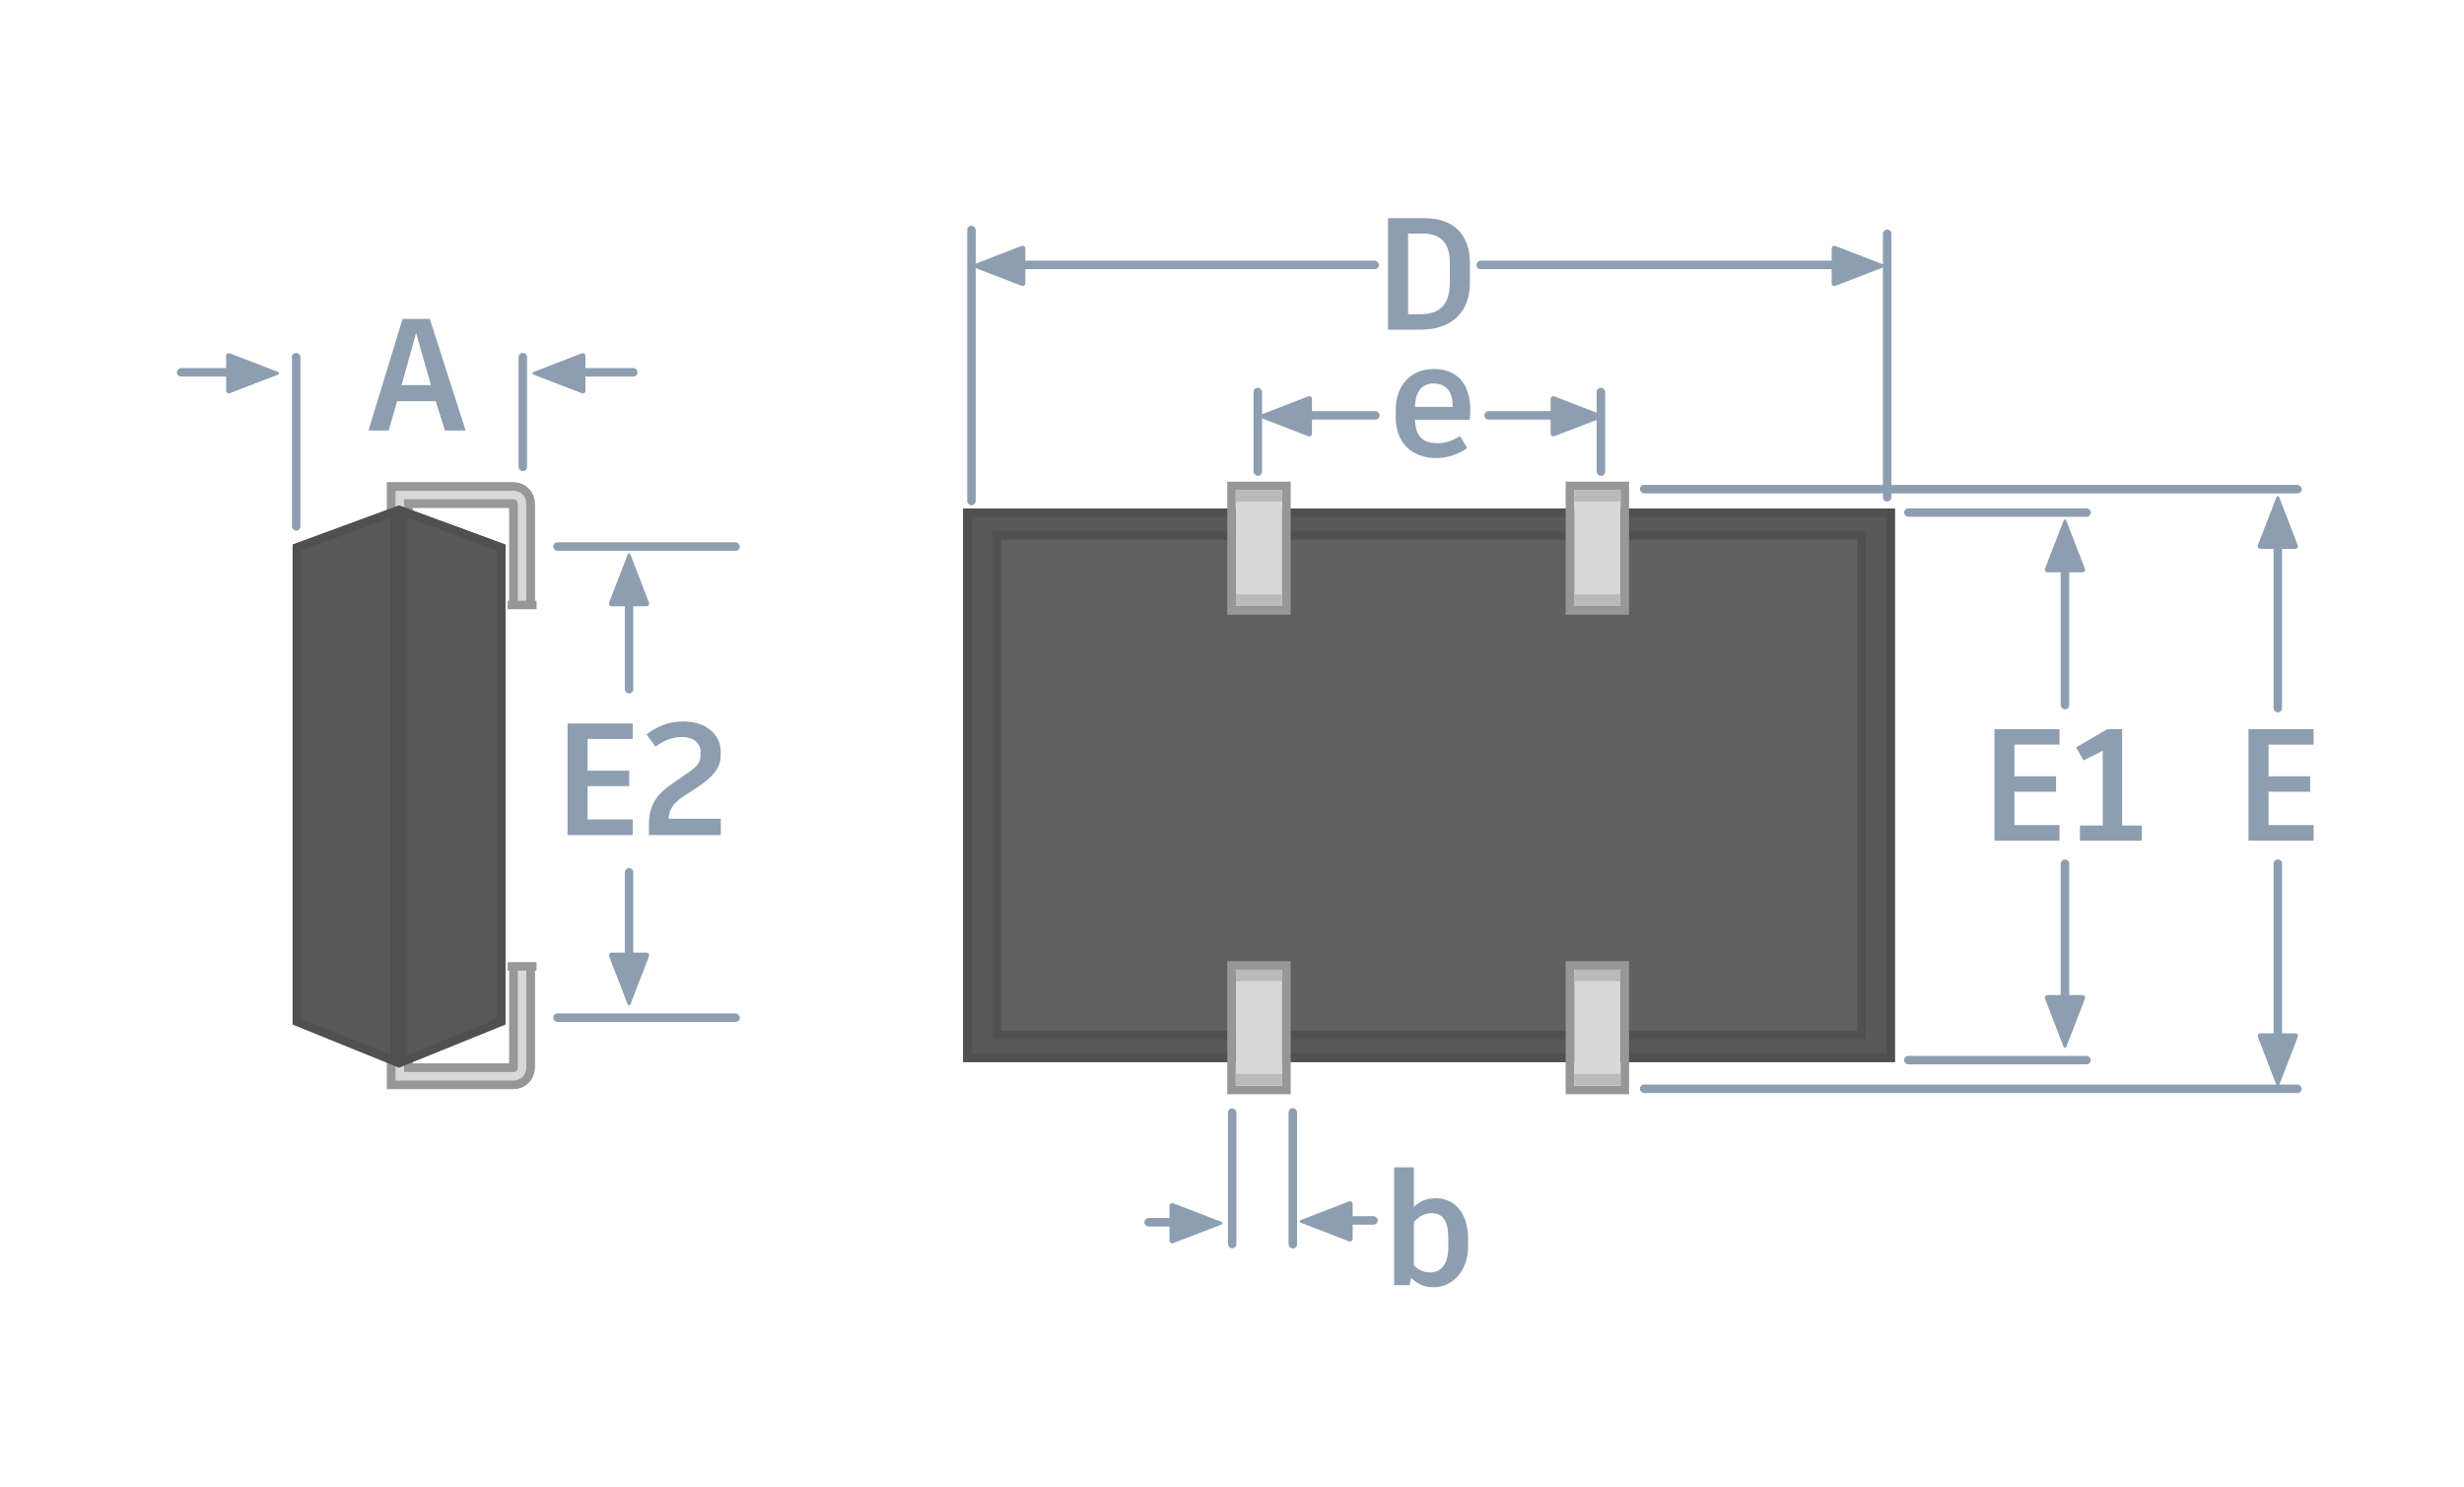 <?xml version="1.0" encoding="UTF-8" standalone="no"?>
<svg width="290px" height="175px" viewBox="0 0 290 175" version="1.1" xmlns="http://www.w3.org/2000/svg" xmlns:xlink="http://www.w3.org/1999/xlink" >
    <!-- Generator: Sketch 48.2 (47327) - http://www.bohemiancoding.com/sketch -->
    <title>Oscillator-LBend-Labeled</title>
    <desc>Created with Sketch.</desc>
    <defs>
        <path d="M0.803,2.792 L0.803,0.343 L14.193,0.343 C14.745,0.343 15.193,0.791 15.193,1.343 L15.193,13.664" id="path-1"></path>
        <path d="M0.803,2.792 L0.803,0.343 L14.193,0.343 C14.745,0.343 15.193,0.791 15.193,1.343 L15.193,13.664" id="path-2"></path>
        <path d="M0.803,2.792 L0.803,0.343 L14.193,0.343 C14.745,0.343 15.193,0.791 15.193,1.343 L15.193,13.664" id="path-3"></path>
        <path d="M0.803,2.792 L0.803,0.343 L14.193,0.343 C14.745,0.343 15.193,0.791 15.193,1.343 L15.193,13.664" id="path-4"></path>
        <polygon id="path-5" points="0.161 4.966 12.696 0.355 12.696 66.53 0.161 61.45"></polygon>
        <polygon id="path-6" points="25.206 4.966 12.671 0.355 12.671 66.53 25.206 61.45"></polygon>
        <rect id="path-7" x="0.492" y="3.62" width="109.655" height="65.16"></rect>
        <rect id="path-8" x="3.923" y="6.29" width="102.794" height="59.821"></rect>
        <rect id="path-9" x="0.884" y="0.759" width="5.463" height="13.663"></rect>
        <rect id="path-10" x="0.884" y="0.759" width="5.463" height="13.663"></rect>
        <rect id="path-11" x="0.884" y="0.759" width="5.463" height="13.663"></rect>
        <rect id="path-12" x="0.884" y="0.759" width="5.463" height="13.663"></rect>
    </defs>
    <g stroke="none" stroke-width="1" fill="none" fill-rule="evenodd">
        <g>
            <g transform="translate(14.059, 1.943)">
                <g transform="translate(32.19, 55.991)">
                    <g>
                        <g>
                            <use stroke="#979797" stroke-width="3" xlink:href="#path-1"></use>
                            <use stroke="#D8D8D8" stroke-width="1" xlink:href="#path-1"></use>
                        </g>
                        <g>
                            <use stroke="#979797" stroke-width="3" xlink:href="#path-2"></use>
                            <use stroke="#D8D8D8" stroke-width="1" xlink:href="#path-2"></use>
                        </g>
                        <path d="M13.992,13.283 L16.402,13.283" stroke="#979797" stroke-linecap="square"></path>
                    </g>
                    <g transform="translate(9.037, 61.261) scale(1, -1) translate(-9.037, -61.261) translate(0, 53.418)">
                        <g>
                            <use stroke="#979797" stroke-width="3" xlink:href="#path-3"></use>
                            <use stroke="#D8D8D8" stroke-width="1" xlink:href="#path-3"></use>
                        </g>
                        <g>
                            <use stroke="#979797" stroke-width="3" xlink:href="#path-4"></use>
                            <use stroke="#D8D8D8" stroke-width="1" xlink:href="#path-4"></use>
                        </g>
                        <path d="M13.992,13.283 L16.402,13.283" stroke="#979797" stroke-linecap="square"></path>
                    </g>
                </g>
                <g transform="translate(20.222, 57.198)">
                    <g>
                        <use fill="#585858" fill-rule="evenodd" xlink:href="#path-5"></use>
                        <path stroke="#505050" stroke-width="1" d="M0.661,5.315 L0.661,61.113 L12.196,65.788 L12.196,1.072 L0.661,5.315 Z"></path>
                    </g>
                    <g>
                        <use fill="#585858" fill-rule="evenodd" xlink:href="#path-6"></use>
                        <path stroke="#505050" stroke-width="1" d="M24.706,5.315 L13.171,1.072 L13.171,65.788 L24.706,61.113 L24.706,5.315 Z"></path>
                    </g>
                </g>
                <g transform="translate(98.81, 54.3)">
                    <g>
                        <use fill="#585858" fill-rule="evenodd" xlink:href="#path-7"></use>
                        <rect stroke="#505050" stroke-width="1" x="0.992" y="4.12" width="108.655" height="64.16"></rect>
                    </g>
                    <g>
                        <use fill="#606060" fill-rule="evenodd" xlink:href="#path-8"></use>
                        <rect stroke="#505050" stroke-width="1" x="4.423" y="6.79" width="101.794" height="58.821"></rect>
                    </g>
                    <g transform="translate(30.014, 0)">
                        <g>
                            <g transform="translate(0.492, 0)">
                                <g transform="translate(1.184, 0.696)">
                                    <g>
                                        <use fill="#D8D8D8" fill-rule="evenodd" xlink:href="#path-9"></use>
                                        <rect stroke="#979797" stroke-width="1" x="0.384" y="0.259" width="6.463" height="14.663"></rect>
                                    </g>
                                    <rect fill="#BABABA" x="0.884" y="0.759" width="5.463" height="1.35"></rect>
                                    <rect fill="#BABABA" x="0.884" y="13.027" width="5.463" height="1.35"></rect>
                                </g>
                            </g>
                        </g>
                        <g transform="translate(39.827, 0)">
                            <g transform="translate(0.492, 0)">
                                <g transform="translate(1.184, 0.696)">
                                    <g>
                                        <use fill="#D8D8D8" fill-rule="evenodd" xlink:href="#path-10"></use>
                                        <rect stroke="#979797" stroke-width="1" x="0.384" y="0.259" width="6.463" height="14.663"></rect>
                                    </g>
                                    <rect fill="#BABABA" x="0.884" y="0.759" width="5.463" height="1.35"></rect>
                                    <rect fill="#BABABA" x="0.884" y="13.027" width="5.463" height="1.35"></rect>
                                </g>
                            </g>
                        </g>
                    </g>
                    <g transform="translate(30.014, 56.445)">
                        <g>
                            <g transform="translate(0.492, 0)">
                                <g transform="translate(1.184, 0.696)">
                                    <g>
                                        <use fill="#D8D8D8" fill-rule="evenodd" xlink:href="#path-11"></use>
                                        <rect stroke="#979797" stroke-width="1" x="0.384" y="0.259" width="6.463" height="14.663"></rect>
                                    </g>
                                    <rect fill="#BABABA" x="0.884" y="0.759" width="5.463" height="1.35"></rect>
                                    <rect fill="#BABABA" x="0.884" y="13.027" width="5.463" height="1.35"></rect>
                                </g>
                            </g>
                        </g>
                        <g transform="translate(39.827, 0)">
                            <g transform="translate(0.492, 0)">
                                <g transform="translate(1.184, 0.696)">
                                    <g>
                                        <use fill="#D8D8D8" fill-rule="evenodd" xlink:href="#path-12"></use>
                                        <rect stroke="#979797" stroke-width="1" x="0.384" y="0.259" width="6.463" height="14.663"></rect>
                                    </g>
                                    <rect fill="#BABABA" x="0.884" y="0.759" width="5.463" height="1.35"></rect>
                                    <rect fill="#BABABA" x="0.884" y="13.027" width="5.463" height="1.35"></rect>
                                </g>
                            </g>
                        </g>
                    </g>
                </g>
            </g>
            <path d="M74.466,86.988 L69.159,86.988 L69.159,90.72 L74.053,90.72 L74.053,92.539 L69.159,92.539 L69.159,96.458 L74.466,96.458 L74.466,98.295 L66.796,98.295 L66.796,85.169 L74.466,85.169 L74.466,86.988 Z M78.703,96.383 L84.835,96.383 L84.835,98.295 L76.378,98.295 L76.378,96.964 C76.378,94.639 77.503,93.364 79.022,92.314 L80.822,91.076 C82.004,90.27 82.454,89.782 82.454,88.92 L82.454,88.47 C82.454,87.682 81.835,86.763 80.279,86.763 C79.153,86.763 78.272,87.101 77.147,87.888 L76.097,86.463 C77.316,85.507 78.685,84.926 80.429,84.926 C83.26,84.926 84.816,86.632 84.816,88.395 L84.816,88.976 C84.816,90.27 84.029,91.413 82.004,92.726 L80.56,93.664 C79.097,94.62 78.741,95.389 78.703,96.383 Z" fill="#8D9EB0"></path>
            <path d="M167.655,25.678 C171.218,25.678 172.999,27.778 172.999,30.928 L172.999,33.253 C172.999,36.666 170.974,38.804 167.186,38.804 L163.361,38.804 L163.361,25.678 L167.655,25.678 Z M170.637,33.291 L170.637,30.872 C170.637,28.734 169.624,27.497 167.543,27.497 L165.724,27.497 L165.724,36.985 L167.205,36.985 C169.493,36.985 170.637,35.785 170.637,33.291 Z" fill="#8D9EB0"></path>
            <path d="M173.049,48.294 C173.049,48.706 173.012,49.119 172.974,49.419 L166.542,49.419 C166.58,51.331 167.461,52.175 169.186,52.175 C170.274,52.175 171.08,51.781 171.849,51.35 L172.674,52.738 C171.83,53.375 170.48,53.919 169.036,53.919 C165.999,53.919 164.273,51.913 164.273,49.213 L164.273,48.181 C164.273,45.481 165.961,43.437 168.736,43.437 C171.455,43.437 173.049,45.125 173.049,48.294 Z M170.968,47.9 L170.968,47.806 C170.968,46.081 170.199,45.144 168.755,45.144 C167.33,45.144 166.58,46.081 166.542,47.9 L170.968,47.9 Z" fill="#8D9EB0"></path>
            <path d="M52.367,50.675 L51.279,47.225 L46.741,47.225 L45.747,50.675 L43.366,50.675 L47.379,37.549 L50.585,37.549 L54.804,50.675 L52.367,50.675 Z M48.973,39.2 L47.266,45.331 L50.717,45.331 L48.973,39.2 Z" fill="#8D9EB0"></path>
            <path d="M221.61,27.521 C221.61,27.243 221.842,27.018 222.11,27.018 L222.11,27.018 C222.386,27.018 222.61,27.239 222.61,27.521 L222.61,58.534 C222.61,58.812 222.378,59.037 222.11,59.037 L222.11,59.037 C221.833,59.037 221.61,58.816 221.61,58.534 L221.61,27.521 Z" fill="#8D9EB0"></path>
            <rect fill="#8D9EB0" x="113.836" y="26.574" width="1" height="32.907" rx="0.5"></rect>
            <rect fill="#8D9EB0" x="147.54" y="45.649" width="1" height="10.364" rx="0.5"></rect>
            <rect fill="#8D9EB0" x="187.922" y="45.649" width="1" height="10.364" rx="0.5"></rect>
            <rect fill="#8D9EB0" x="34.359" y="41.545" width="1" height="20.917" rx="0.5"></rect>
            <rect fill="#8D9EB0" x="61.029" y="41.545" width="1" height="13.917" rx="0.5"></rect>
            <g transform="translate(114.627, 28.798)" fill="#8D9EB0">
                <g transform="translate(3, 2.5) scale(-1, 1) translate(-3, -2.5) ">
                    <path d="M2.888,-0.426 C2.988,-0.685 3.152,-0.678 3.249,-0.426 L5.401,5.15 C5.5,5.409 5.365,5.619 5.081,5.619 L1.056,5.619 C0.78,5.619 0.639,5.402 0.736,5.15 L2.888,-0.426 Z" transform="translate(3.069, 2.501) rotate(90) translate(-3.069, -2.501) "></path>
                </g>
                <rect x="2.853" y="1.889" width="44.81" height="1" rx="0.5"></rect>
            </g>
            <g transform="translate(201.127, 31.298) scale(-1, 1) translate(-201.127, -31.298) translate(180.627, 28.798)" fill="#8D9EB0">
                <g transform="translate(3, 2.5) scale(-1, 1) translate(-3, -2.5) ">
                    <path d="M2.888,-0.426 C2.988,-0.685 3.152,-0.678 3.249,-0.426 L5.401,5.15 C5.5,5.409 5.365,5.619 5.081,5.619 L1.056,5.619 C0.78,5.619 0.639,5.402 0.736,5.15 L2.888,-0.426 Z" transform="translate(3.069, 2.501) rotate(90) translate(-3.069, -2.501) "></path>
                </g>
                <rect x="2.853" y="1.889" width="45" height="1" rx="0.5"></rect>
            </g>
            <g transform="translate(223.827, 59.667)" fill="#8D9EB0">
                <rect x="0.281" y="0.173" width="21.966" height="1" rx="0.5"></rect>
                <rect x="0.281" y="64.627" width="21.966" height="1" rx="0.5"></rect>
                <g transform="translate(16.024, 1.173)">
                    <g transform="translate(3.184, 3.484) rotate(-90) translate(-3.184, -3.484) translate(0.184, 0.984)">
                        <path d="M2.888,-0.426 C2.988,-0.685 3.152,-0.678 3.249,-0.426 L5.401,5.15 C5.5,5.409 5.365,5.619 5.081,5.619 L1.056,5.619 C0.78,5.619 0.639,5.402 0.736,5.15 L2.888,-0.426 Z" transform="translate(3.069, 2.501) rotate(90) translate(-3.069, -2.501) "></path>
                    </g>
                    <rect x="2.684" y="3.484" width="1" height="19.182" rx="0.5"></rect>
                </g>
                <g transform="translate(19.024, 52.5) scale(1, -1) translate(-19.024, -52.5) translate(16.024, 41)">
                    <g transform="translate(3.184, 3.484) rotate(-90) translate(-3.184, -3.484) translate(0.184, 0.984)">
                        <path d="M2.888,-0.426 C2.988,-0.685 3.152,-0.678 3.249,-0.426 L5.401,5.15 C5.5,5.409 5.365,5.619 5.081,5.619 L1.056,5.619 C0.78,5.619 0.639,5.402 0.736,5.15 L2.888,-0.426 Z" transform="translate(3.069, 2.501) rotate(90) translate(-3.069, -2.501) "></path>
                    </g>
                    <rect x="2.684" y="3.484" width="1" height="19" rx="0.5"></rect>
                </g>
            </g>
            <g transform="translate(64.827, 63.667)" fill="#8D9EB0">
                <rect x="0.281" y="0.173" width="21.966" height="1" rx="0.5"></rect>
                <rect x="0.281" y="55.627" width="21.966" height="1" rx="0.5"></rect>
                <g transform="translate(6.024, 1.173)">
                    <g transform="translate(3.184, 3.484) rotate(-90) translate(-3.184, -3.484) translate(0.184, 0.984)">
                        <path d="M2.888,-0.426 C2.988,-0.685 3.152,-0.678 3.249,-0.426 L5.401,5.15 C5.5,5.409 5.365,5.619 5.081,5.619 L1.056,5.619 C0.78,5.619 0.639,5.402 0.736,5.15 L2.888,-0.426 Z" transform="translate(3.069, 2.501) rotate(90) translate(-3.069, -2.501) "></path>
                    </g>
                    <rect x="2.684" y="3.484" width="1" height="13.299" rx="0.5"></rect>
                </g>
                <g transform="translate(9.024, 46.5) scale(1, -1) translate(-9.024, -46.5) translate(6.024, 38)">
                    <g transform="translate(3.184, 3.484) rotate(-90) translate(-3.184, -3.484) translate(0.184, 0.984)">
                        <path d="M2.888,-0.426 C2.988,-0.685 3.152,-0.678 3.249,-0.426 L5.401,5.15 C5.5,5.409 5.365,5.619 5.081,5.619 L1.056,5.619 C0.78,5.619 0.639,5.402 0.736,5.15 L2.888,-0.426 Z" transform="translate(3.069, 2.501) rotate(90) translate(-3.069, -2.501) "></path>
                    </g>
                    <rect x="2.684" y="3.484" width="1" height="13" rx="0.5"></rect>
                </g>
            </g>
            <g transform="translate(193, 56.667)" fill="#8D9EB0">
                <rect x="0.007" y="0.41" width="77.896" height="1" rx="0.5"></rect>
                <rect x="0.007" y="71" width="77.896" height="1" rx="0.5"></rect>
                <g transform="translate(71.903, 1.41)">
                    <g transform="translate(3.184, 3.484) rotate(-90) translate(-3.184, -3.484) translate(0.184, 0.984)">
                        <path d="M2.888,-0.426 C2.988,-0.685 3.152,-0.678 3.249,-0.426 L5.401,5.15 C5.5,5.409 5.365,5.619 5.081,5.619 L1.056,5.619 C0.78,5.619 0.639,5.402 0.736,5.15 L2.888,-0.426 Z" transform="translate(3.069, 2.501) rotate(90) translate(-3.069, -2.501) "></path>
                    </g>
                    <rect x="2.684" y="3.484" width="1" height="22.291" rx="0.5"></rect>
                </g>
                <g transform="translate(74.903, 57.5) scale(1, -1) translate(-74.903, -57.5) translate(71.903, 43.5)">
                    <g transform="translate(3.184, 3.484) rotate(-90) translate(-3.184, -3.484) translate(0.184, 0.984)">
                        <path d="M2.888,-0.426 C2.988,-0.685 3.152,-0.678 3.249,-0.426 L5.401,5.15 C5.5,5.409 5.365,5.619 5.081,5.619 L1.056,5.619 C0.78,5.619 0.639,5.402 0.736,5.15 L2.888,-0.426 Z" transform="translate(3.069, 2.501) rotate(90) translate(-3.069, -2.501) "></path>
                    </g>
                    <rect x="2.684" y="3.484" width="1" height="23.517" rx="0.5"></rect>
                </g>
            </g>
            <g transform="translate(232.438, 78.167)" fill="#8D9EB0">
                <path d="M9.96,9.486 L4.653,9.486 L4.653,13.217 L9.548,13.217 L9.548,15.036 L4.653,15.036 L4.653,18.955 L9.96,18.955 L9.96,20.793 L2.291,20.793 L2.291,7.667 L9.96,7.667 L9.96,9.486 Z M17.329,19.011 L19.636,19.011 L19.636,20.793 L12.36,20.793 L12.36,19.011 L15.042,19.011 L15.042,10.217 L12.773,11.342 L11.91,9.805 L15.586,7.667 L17.329,7.667 L17.329,19.011 Z"></path>
            </g>
            <rect fill="#8D9EB0" x="151.658" y="130.444" width="1" height="16.527" rx="0.5"></rect>
            <rect fill="#8D9EB0" x="144.521" y="130.471" width="1" height="16.473" rx="0.5"></rect>
            <g transform="translate(154.125, 142.275)" fill="#8D9EB0">
                <g transform="translate(2.027, 1.5) scale(-1, 1) translate(-2.027, -1.5) translate(-0.973, -1)">
                    <path d="M2.888,-0.426 C2.988,-0.685 3.152,-0.678 3.249,-0.426 L5.401,5.15 C5.5,5.409 5.365,5.619 5.081,5.619 L1.056,5.619 C0.78,5.619 0.639,5.402 0.736,5.15 L2.888,-0.426 Z" transform="translate(3.069, 2.501) rotate(90) translate(-3.069, -2.501) "></path>
                </g>
                <rect x="1.879" y="0.889" width="6.152" height="1" rx="0.5"></rect>
            </g>
            <g transform="translate(138.722, 143.991) scale(-1, 1) translate(-138.722, -143.991) translate(133.722, 141.491)" fill="#8D9EB0">
                <g transform="translate(3.027, 2.5) scale(-1, 1) translate(-3.027, -2.5) translate(0.027, 0)">
                    <path d="M2.888,-0.426 C2.988,-0.685 3.152,-0.678 3.249,-0.426 L5.401,5.15 C5.5,5.409 5.365,5.619 5.081,5.619 L1.056,5.619 C0.78,5.619 0.639,5.402 0.736,5.15 L2.888,-0.426 Z" transform="translate(3.069, 2.501) rotate(90) translate(-3.069, -2.501) "></path>
                </g>
                <rect x="2.879" y="1.889" width="6.152" height="1" rx="0.5"></rect>
            </g>
            <g transform="translate(148.338, 46.504)" fill="#8D9EB0">
                <g transform="translate(3.027, 2.5) scale(-1, 1) translate(-3.027, -2.5) translate(0.027, 0)">
                    <path d="M2.888,-0.426 C2.988,-0.685 3.152,-0.678 3.249,-0.426 L5.401,5.15 C5.5,5.409 5.365,5.619 5.081,5.619 L1.056,5.619 C0.78,5.619 0.639,5.402 0.736,5.15 L2.888,-0.426 Z" transform="translate(3.069, 2.501) rotate(90) translate(-3.069, -2.501) "></path>
                </g>
                <rect x="2.879" y="1.889" width="11.158" height="1" rx="0.5"></rect>
            </g>
            <g transform="translate(181.578, 49.004) scale(-1, 1) translate(-181.578, -49.004) translate(174.578, 46.504)" fill="#8D9EB0">
                <g transform="translate(3.027, 2.5) scale(-1, 1) translate(-3.027, -2.5) translate(0.027, 0)">
                    <path d="M2.888,-0.426 C2.988,-0.685 3.152,-0.678 3.249,-0.426 L5.401,5.15 C5.5,5.409 5.365,5.619 5.081,5.619 L1.056,5.619 C0.78,5.619 0.639,5.402 0.736,5.15 L2.888,-0.426 Z" transform="translate(3.069, 2.501) rotate(90) translate(-3.069, -2.501) "></path>
                </g>
                <rect x="2.879" y="1.889" width="11" height="1" rx="0.5"></rect>
            </g>
            <g transform="translate(62.827, 41.439)" fill="#8D9EB0">
                <g transform="translate(3.027, 2.5) scale(-1, 1) translate(-3.027, -2.5) translate(0.027, 0)">
                    <path d="M2.888,-0.426 C2.988,-0.685 3.152,-0.678 3.249,-0.426 L5.401,5.15 C5.5,5.409 5.365,5.619 5.081,5.619 L1.056,5.619 C0.78,5.619 0.639,5.402 0.736,5.15 L2.888,-0.426 Z" transform="translate(3.069, 2.501) rotate(90) translate(-3.069, -2.501) "></path>
                </g>
                <rect x="2.879" y="1.889" width="9.331" height="1" rx="0.5"></rect>
            </g>
            <g transform="translate(26.69, 43.939) scale(-1, 1) translate(-26.69, -43.939) translate(20.69, 41.439)" fill="#8D9EB0">
                <g transform="translate(3.027, 2.5) scale(-1, 1) translate(-3.027, -2.5) translate(0.027, 0)">
                    <path d="M2.888,-0.426 C2.988,-0.685 3.152,-0.678 3.249,-0.426 L5.401,5.15 C5.5,5.409 5.365,5.619 5.081,5.619 L1.056,5.619 C0.78,5.619 0.639,5.402 0.736,5.15 L2.888,-0.426 Z" transform="translate(3.069, 2.501) rotate(90) translate(-3.069, -2.501) "></path>
                </g>
                <rect x="2.879" y="1.889" width="9" height="1" rx="0.5"></rect>
            </g>
            <polygon fill="#8D9EB0" points="272.302 87.653 266.996 87.653 266.996 91.384 271.89 91.384 271.89 93.203 266.996 93.203 266.996 97.122 272.302 97.122 272.302 98.96 264.633 98.96 264.633 85.834 272.302 85.834"></polygon>
            <path d="M168.993,141.051 C171.281,141.051 172.781,142.888 172.781,145.776 L172.781,146.789 C172.781,149.545 171,151.533 168.712,151.533 C167.643,151.533 166.781,151.139 166.087,150.426 L165.899,151.289 L164.081,151.289 L164.081,137.413 L166.406,137.413 L166.406,142.082 C167.043,141.426 167.906,141.051 168.993,141.051 Z M170.456,146.864 L170.456,145.701 C170.456,143.751 169.8,142.813 168.525,142.813 C167.625,142.813 166.912,143.245 166.406,143.882 L166.406,148.945 C166.912,149.489 167.55,149.789 168.318,149.789 C169.612,149.789 170.456,148.776 170.456,146.864 Z" fill="#8D9EB0"></path>
        </g>
    </g>
</svg>
